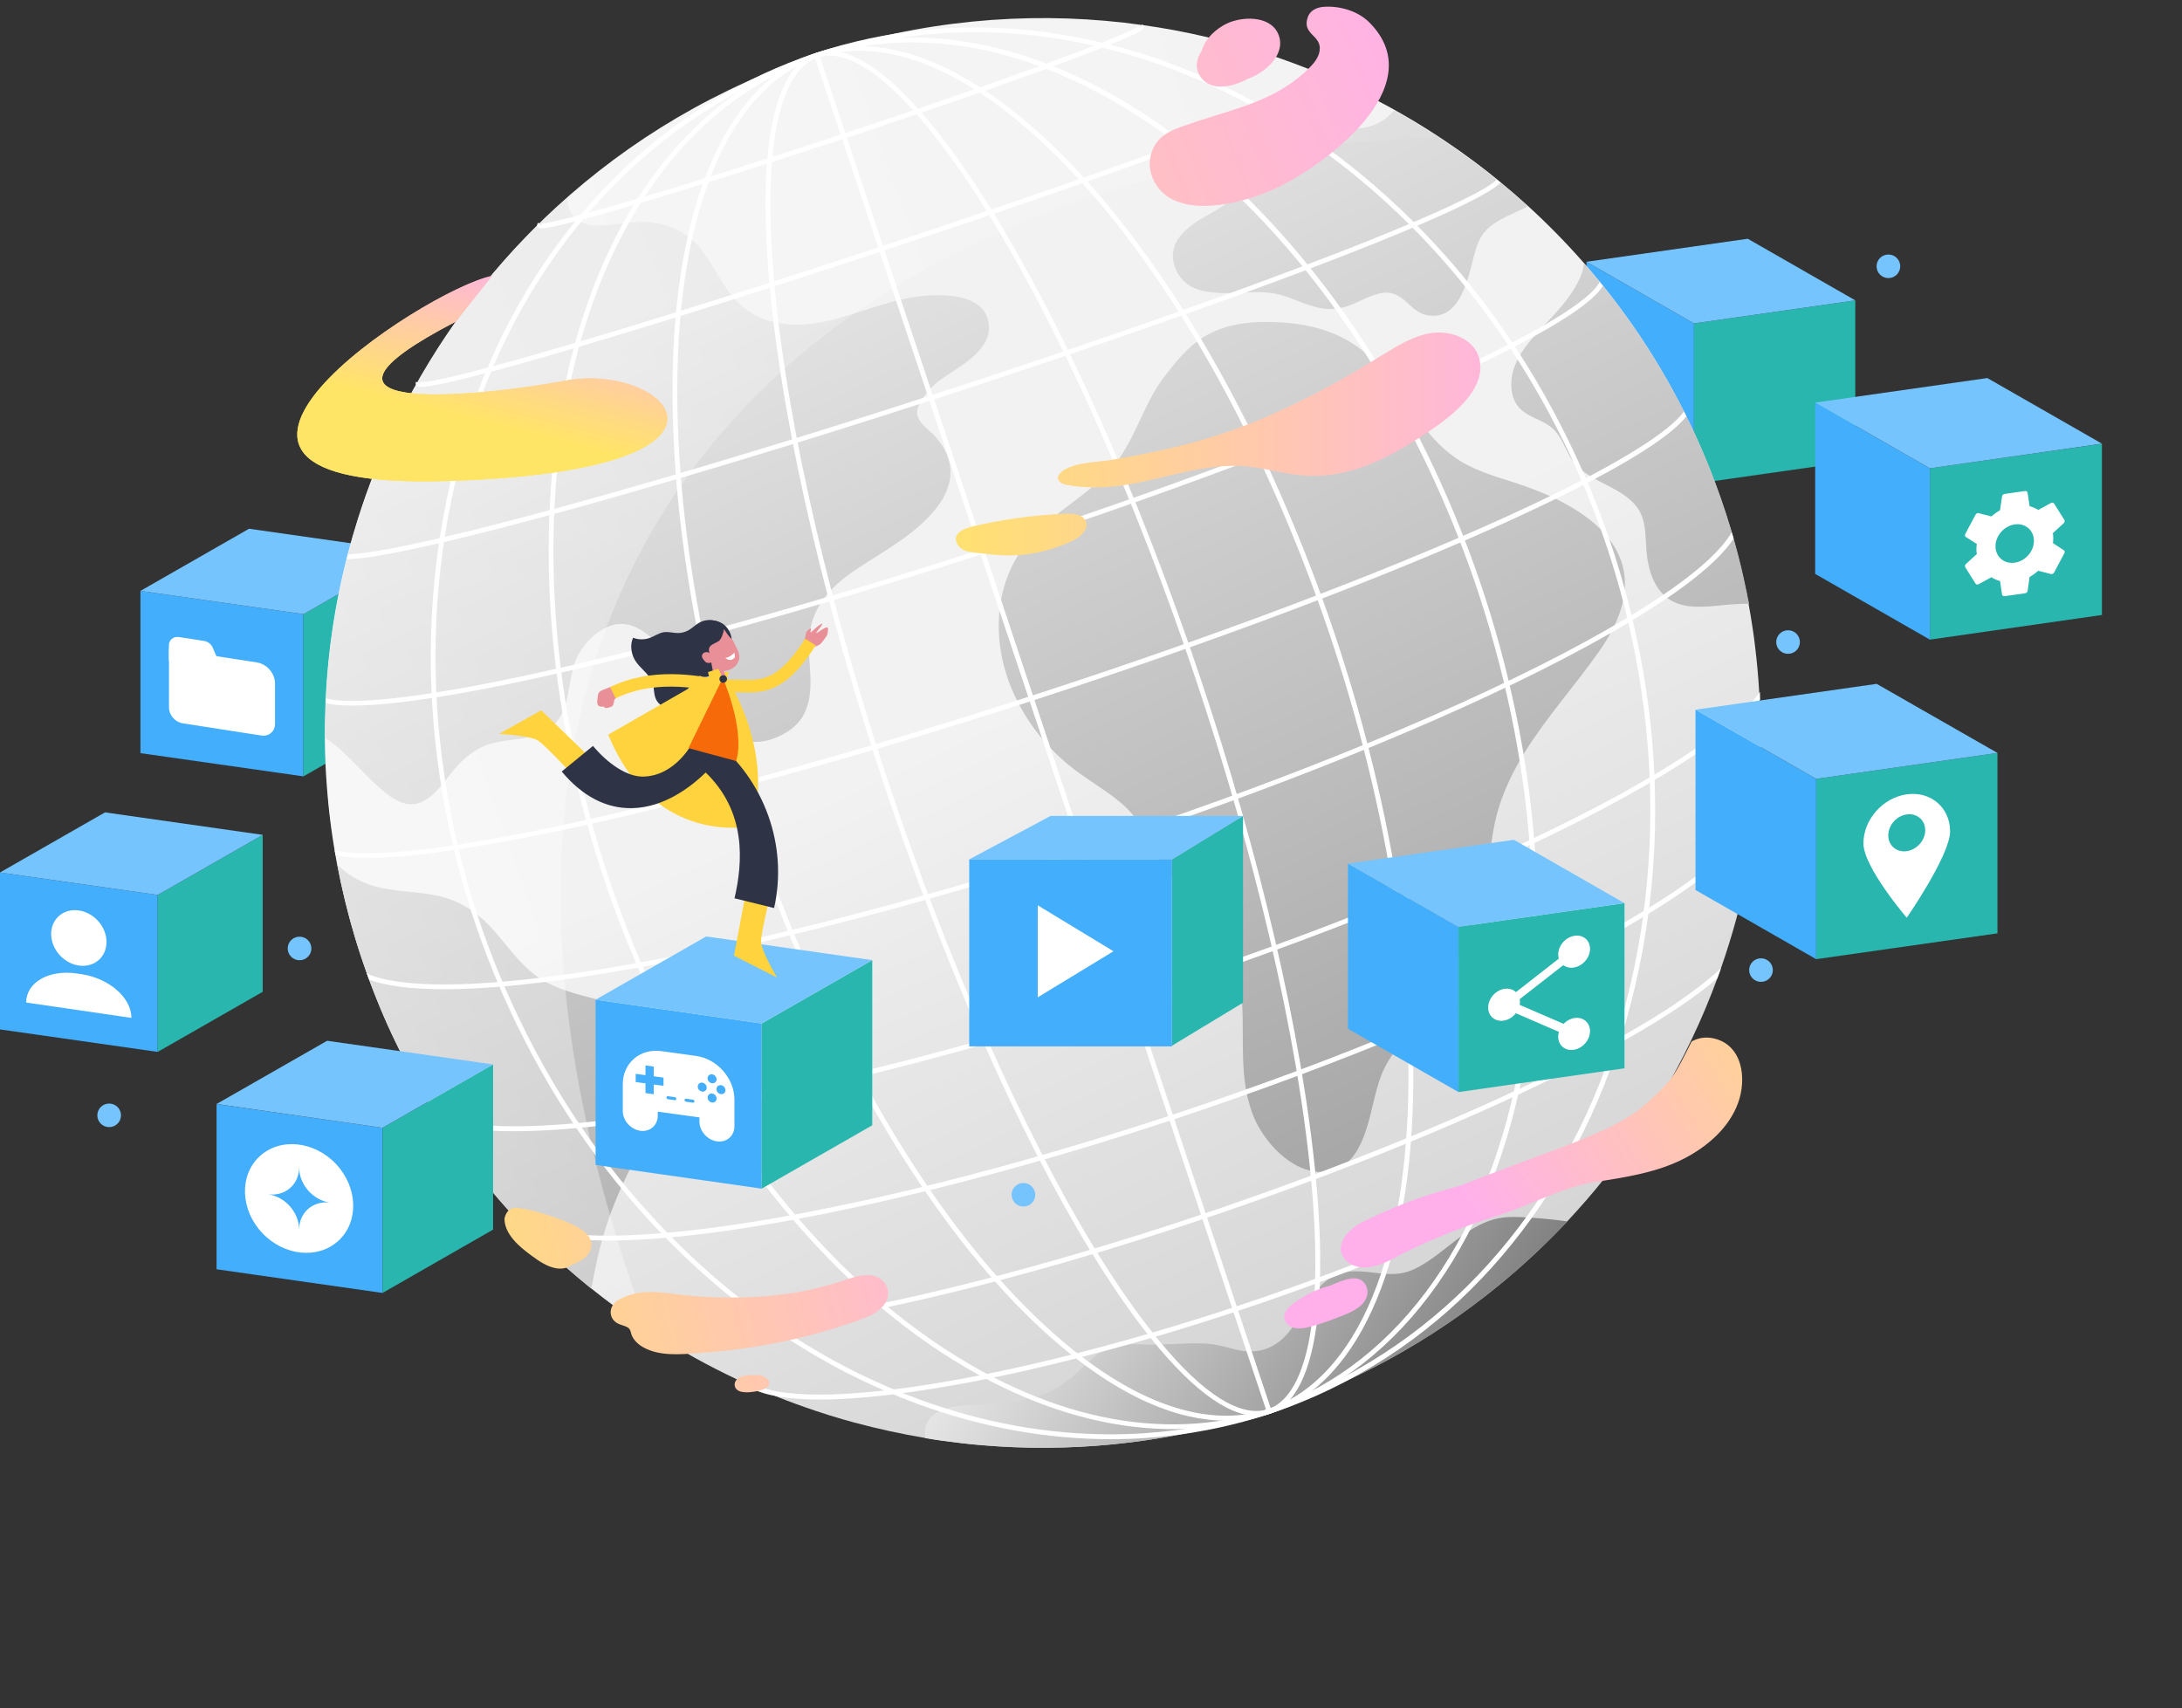 <svg width="327" height="256" viewBox="0 0 327 256" fill="none" xmlns="http://www.w3.org/2000/svg">
<rect x="0" y="0" width="327" height="256" fill="#333333" stroke="none"/>
<path d="M21.046 112.872L45.477 116.354V92.04L21.046 88.557V112.872Z" fill="#43AEFC"/>
<path d="M61.753 107.04L45.477 116.354V92.039L61.753 82.725V107.04Z" fill="#29b6af"/>
<path d="M37.322 79.242L21.046 88.557L45.477 92.04L61.753 82.725L37.322 79.242Z" fill="#75C4FD"/>
<path d="M39.145 110.23L27.377 108.399C26.238 108.221 25.326 107.168 25.326 106.034V97.238L38.494 99.279C39.991 99.506 41.212 100.915 41.212 102.406V108.497C41.212 109.631 40.284 110.408 39.145 110.23Z" fill="white"/>
<path d="M30.6 96.057L26.808 95.474C25.977 95.344 25.31 95.911 25.31 96.721V99.053L33.253 100.285L31.902 97.11C31.691 96.559 31.17 96.154 30.6 96.057Z" fill="white"/>
<path d="M278.036 69.071L253.865 72.522V48.466L278.036 45.016V69.071Z" fill="#29b6af"/>
<path d="M237.751 63.286L253.865 72.52V48.464L237.751 39.23V63.286Z" fill="#43AEFC"/>
<path d="M261.922 35.781L278.036 45.015L253.865 48.465L237.751 39.232L261.922 35.781Z" fill="#75C4FD"/>
<path d="M260.978 134.677C260.734 135.665 260.49 136.654 260.229 137.625C259.546 140.153 258.764 142.647 257.902 145.126C257.723 145.628 257.544 146.13 257.365 146.616C255.102 152.788 252.27 158.733 248.917 164.37C248.575 164.937 248.234 165.52 247.875 166.071C245.662 169.651 243.237 173.086 240.616 176.39C239.705 177.54 238.777 178.674 237.817 179.776C236.856 180.877 235.88 181.963 234.887 183.032C231.794 186.32 228.49 189.43 224.974 192.33C224.226 192.946 223.477 193.545 222.712 194.144C212.36 202.228 200.348 208.546 186.985 212.498C173.622 216.451 160.08 217.714 146.977 216.564C146.017 216.483 145.057 216.386 144.096 216.273C142.273 216.062 140.45 215.819 138.66 215.511C135.079 214.912 131.531 214.134 128.031 213.195C127.51 213.049 126.973 212.903 126.452 212.757C125.036 212.352 123.637 211.915 122.253 211.445C118.249 210.117 114.326 208.546 110.518 206.764C110.078 206.553 109.622 206.342 109.183 206.116C109.02 206.035 108.874 205.97 108.711 205.889C106.676 204.885 104.658 203.815 102.689 202.681C100.361 201.353 98.099 199.944 95.885 198.453C95.397 198.129 94.892 197.789 94.404 197.433C93.671 196.931 92.955 196.412 92.239 195.878C90.986 194.954 89.765 194.015 88.561 193.043C87.193 191.941 85.859 190.807 84.54 189.641C84.54 189.641 84.524 189.641 84.524 189.625C83.759 188.945 83.01 188.264 82.262 187.551C76.158 181.801 70.689 175.305 66.034 168.145C65.806 167.805 65.578 167.448 65.367 167.108C63.332 163.901 61.46 160.58 59.751 157.129C59.377 156.352 59.002 155.59 58.628 154.797C57.847 153.128 57.114 151.427 56.431 149.71C56.138 148.965 55.845 148.22 55.552 147.458C55.47 147.215 55.373 146.989 55.291 146.746C55.177 146.438 55.063 146.13 54.95 145.822C54.315 144.04 53.713 142.226 53.159 140.379C52.085 136.783 51.206 133.154 50.522 129.542C50.425 129.056 50.343 128.586 50.262 128.1C50.213 127.841 50.181 127.598 50.132 127.339C49.741 125.039 49.432 122.722 49.204 120.422C49.139 119.742 49.074 119.061 49.025 118.381C48.813 115.805 48.699 113.229 48.683 110.67V110.54C48.683 109.779 48.683 109.002 48.699 108.24C48.716 107.252 48.748 106.264 48.781 105.276C48.797 105.033 48.797 104.806 48.813 104.563C49.155 97.484 50.213 90.502 51.938 83.731C52.004 83.488 52.069 83.245 52.117 83.002C52.573 81.252 53.078 79.535 53.615 77.818C54.005 76.587 54.412 75.372 54.836 74.157C55.129 73.331 55.438 72.505 55.747 71.679C55.747 71.679 55.747 71.679 55.747 71.662C56.382 70.026 57.033 68.406 57.749 66.819C62.811 55.334 69.875 44.772 78.648 35.652L78.681 35.619C80.715 33.513 82.831 31.472 85.045 29.544C85.159 29.447 85.273 29.35 85.387 29.237C96.683 19.371 110.241 11.725 125.59 7.19C140.89 2.654 156.418 1.666 171.245 3.755C174.371 4.193 177.463 4.76 180.507 5.472C189.508 7.546 198.167 10.77 206.289 15.014C207.168 15.467 208.03 15.937 208.909 16.423C211.025 17.606 213.109 18.853 215.143 20.181C216.055 20.765 216.95 21.38 217.845 21.996C218.399 22.368 218.936 22.757 219.473 23.146C220.189 23.664 220.905 24.183 221.605 24.717C222.5 25.398 223.379 26.078 224.242 26.791C224.372 26.904 224.502 27.001 224.633 27.115C224.681 27.163 224.746 27.212 224.795 27.244C226.179 28.378 227.53 29.544 228.864 30.759C231.811 33.432 234.626 36.3 237.279 39.313C238.093 40.236 238.875 41.175 239.656 42.115C239.819 42.326 239.998 42.52 240.16 42.731C242.016 45.031 243.79 47.428 245.467 49.907C245.922 50.571 246.362 51.251 246.801 51.932C248.185 54.086 249.503 56.306 250.74 58.573C251.066 59.173 251.391 59.772 251.7 60.371C251.896 60.76 252.107 61.149 252.303 61.538C252.433 61.781 252.547 62.024 252.661 62.267C255.33 67.629 257.56 73.299 259.334 79.227C259.367 79.357 259.416 79.487 259.448 79.616L259.725 80.572C260.278 82.532 260.783 84.492 261.222 86.452C261.401 87.23 261.564 88.024 261.727 88.817C261.824 89.336 261.938 89.854 262.02 90.356C262.264 91.652 262.476 92.964 262.671 94.26C262.801 95.119 262.915 95.961 263.013 96.82C263.289 99.071 263.501 101.323 263.631 103.575C263.647 103.947 263.68 104.336 263.696 104.709C264.266 114.995 263.289 125.039 260.978 134.677Z" fill="url(#paint0_linear)"/>
<path d="M141.166 56.759C143.933 54.767 148.914 52.385 148.133 48.238C147.4 44.399 142.469 44.124 139.36 44.27C133.809 44.529 128.78 47.105 123.425 48.238C118.721 49.227 113.61 48.643 110.225 44.95C108.011 42.536 106.839 39.41 104.707 36.931C102.249 34.08 98.603 32.995 94.909 33.287C92.906 33.449 90.904 33.951 88.87 33.773C86.656 33.578 84.784 31.926 85.094 29.609C82.88 31.553 80.764 33.578 78.73 35.684L78.697 35.717C69.924 44.82 62.86 55.398 57.798 66.884C57.098 68.487 56.431 70.107 55.796 71.727C55.796 71.727 55.796 71.727 55.796 71.743C55.487 72.57 55.177 73.396 54.885 74.222C54.461 75.437 54.038 76.652 53.664 77.883C50.587 87.635 48.895 97.873 48.748 108.305C48.732 109.066 48.732 109.828 48.732 110.605C50.376 111.61 51.792 113.035 53.143 114.396C54.836 116.113 56.496 117.911 58.449 119.321C59.8 120.292 61.411 120.924 63.039 120.244C65.204 119.337 66.555 117.134 67.987 115.4C69.517 113.554 71.454 111.998 73.814 111.383C76.076 110.784 78.502 110.865 80.715 110.103C82.717 109.407 84.003 107.803 84.654 105.859C85.37 103.737 85.403 101.437 86.135 99.331C86.917 97.063 88.951 94.811 91.197 93.888C95.267 92.219 98.734 96.399 100.817 99.298C103.356 102.83 105.212 107.301 108.906 109.828C110.925 111.205 113.366 111.561 115.694 110.767C117.712 110.071 119.616 108.84 120.56 106.88C122.465 102.959 120.642 98.44 121.423 94.325C122.188 90.324 124.922 87.603 128.194 85.416C131.661 83.083 135.388 81.107 138.432 78.207C140.304 76.441 142.045 74.238 142.387 71.614C142.696 69.281 141.687 67.111 140.157 65.41C139.262 64.405 137.39 63.288 137.439 61.781C137.488 60.631 138.367 59.513 139.067 58.671C139.653 57.926 140.385 57.326 141.166 56.759Z" fill="url(#paint1_linear)"/>
<path d="M97.252 153.21C92.597 149.435 86.054 149.873 81.09 146.746C78.339 145.013 76.484 142.324 74.416 139.91C72.219 137.334 69.647 135.293 66.311 134.419C62.811 133.511 59.133 133.771 55.666 132.685C53.68 132.054 52.004 130.984 50.555 129.607C51.239 133.22 52.117 136.832 53.192 140.445C53.908 142.842 54.706 145.207 55.584 147.524C55.861 148.285 56.154 149.03 56.463 149.775C57.147 151.493 57.879 153.193 58.661 154.862C59.019 155.64 59.393 156.417 59.784 157.195C65.513 168.81 73.179 179.047 82.278 187.617C83.027 188.313 83.775 189.01 84.54 189.69C84.54 189.69 84.54 189.69 84.557 189.706C85.875 190.873 87.21 192.007 88.577 193.108C88.74 192.493 88.87 191.861 88.984 191.245C89.619 187.876 90.465 184.588 91.686 181.38C93.004 177.897 94.681 174.56 96.439 171.272C98.066 168.21 100.117 165.1 100.638 161.601C101.11 158.329 99.791 155.267 97.252 153.21Z" fill="url(#paint2_linear)"/>
<path d="M229.923 182.529C228.458 182.432 226.928 182.302 225.463 182.448C223.331 182.643 221.377 183.647 219.636 184.83C217.699 186.142 215.957 187.729 214.004 189.025C212.946 189.722 211.807 190.37 210.586 190.694C209.251 191.034 207.868 190.953 206.517 190.807C204.157 190.532 201.748 190.143 199.583 191.39C197.842 192.395 196.686 194.128 195.66 195.796C194.57 197.578 193.545 199.538 191.901 200.899C189.882 202.568 187.522 202.859 185.064 202.227C183.958 201.936 182.867 201.628 181.728 201.466C180.328 201.272 178.896 201.304 177.496 201.353C175.982 201.401 174.468 201.499 172.955 201.515C171.555 201.547 170.139 201.385 168.739 201.466C166.9 201.563 165.337 202.195 163.938 203.394C162.196 204.884 160.682 206.585 158.713 207.816C154.871 210.197 150.07 210.262 145.675 210.521C142.941 210.683 138.774 211.121 138.611 214.62C138.595 214.928 138.611 215.235 138.66 215.527C140.467 215.835 142.273 216.078 144.096 216.288C145.057 216.402 146.017 216.499 146.977 216.58C160.08 217.714 173.606 216.467 186.985 212.514C200.348 208.561 212.377 202.244 222.712 194.16C223.477 193.561 224.226 192.962 224.975 192.346C228.49 189.446 231.794 186.336 234.887 183.048C233.227 182.821 231.583 182.643 229.923 182.529Z" fill="url(#paint3_linear)"/>
<path d="M242.928 84.005C241.512 79.988 237.817 77.186 234.073 75.226C231.86 74.075 229.532 73.168 227.156 72.391C224.437 71.5 221.703 70.755 219.213 69.313C208.633 63.125 209.772 48.254 189.752 48.254C181.126 48.254 178.082 51.785 174.501 56.434C171.05 60.922 170.009 66.689 165.988 70.852C162.668 74.302 158.338 76.651 155.018 80.085C151.242 83.973 149.549 89.043 149.679 94.357C149.809 99.994 152.056 105.518 155.62 110.021C157.394 112.257 159.494 114.282 161.854 115.95C164.003 117.489 166.314 118.85 168.3 120.599C170.188 122.268 171.474 124.358 172.515 126.593C173.85 129.477 175.705 131.858 177.919 134.191C180.263 136.653 182.721 139.099 184.202 142.161C185.471 144.769 186.008 147.587 186.155 150.438C186.464 155.93 185.715 161.502 187.669 166.832C189.15 170.882 193.496 175.887 198.395 175.628C204.141 175.337 205.052 168.031 206.143 163.916C206.501 162.555 206.908 161.178 207.559 159.915C208.324 158.425 209.382 157.048 210.342 155.671C212.132 153.095 213.972 150.568 215.713 147.96C219.148 142.792 221.801 137.301 222.826 131.178C223.396 127.792 223.558 124.422 224.584 121.118C225.495 118.186 226.846 115.416 228.474 112.791C231.778 107.446 236.059 102.732 239.672 97.58C242.423 93.66 244.62 88.8 242.928 84.005Z" fill="url(#paint4_linear)"/>
<path d="M224.681 27.242C223.688 26.432 222.679 25.622 221.654 24.845C220.954 24.31 220.238 23.792 219.522 23.273C218.985 22.885 218.431 22.496 217.894 22.123C216.999 21.508 216.104 20.892 215.192 20.309C213.158 18.981 211.074 17.733 208.958 16.551C208.454 17.069 207.933 17.555 207.331 17.976C204.645 19.855 201.324 19.24 198.265 18.981C195.465 18.738 192.6 18.851 190.419 20.827C188.645 22.431 187.701 24.715 186.562 26.756C185.959 27.874 185.292 28.959 184.413 29.883C183.567 30.774 182.541 31.357 181.483 31.956C179.628 32.993 177.561 34.159 176.421 36.022C175.233 37.95 175.77 40.364 177.268 41.983C178.798 43.636 181.321 43.879 183.437 43.927C185.862 43.976 188.352 43.555 190.761 43.944C193.382 44.365 195.693 45.888 198.313 46.244C199.681 46.422 201.048 46.228 202.334 45.742C203.912 45.142 205.394 44.187 207.086 43.911C208.763 43.652 209.837 44.381 210.993 45.466C211.823 46.244 212.702 47.022 213.857 47.232C218.122 48.042 219.57 43.36 220.433 40.153C220.889 38.484 221.198 36.524 222.224 35.099C223.395 33.479 225.381 32.62 227.139 31.794C227.709 31.535 228.344 31.26 228.946 30.919C227.546 29.64 226.13 28.425 224.681 27.242Z" fill="url(#paint5_linear)"/>
<path d="M261.808 88.948C261.646 88.154 261.483 87.377 261.304 86.583C260.767 84.169 260.132 81.756 259.416 79.358C257.43 72.733 254.858 66.431 251.782 60.502C251.473 59.903 251.147 59.287 250.822 58.704C249.585 56.436 248.266 54.217 246.883 52.062C246.443 51.382 246.004 50.702 245.548 50.038C243.025 46.312 240.291 42.78 237.361 39.443C237.296 40.48 236.905 41.484 236.368 42.489C234.903 45.243 232.722 47.316 230.639 49.584C228.767 51.593 226.879 53.925 226.537 56.728C226.391 57.975 226.521 59.385 227.204 60.486C227.823 61.507 228.848 62.106 229.89 62.608C230.997 63.127 232.136 63.596 232.983 64.52C233.992 65.621 234.496 67.014 235.212 68.31C236.759 71.097 239.835 72.069 242.439 73.591C243.904 74.45 245.288 75.535 245.971 77.139C246.704 78.888 246.59 80.832 246.752 82.679C246.98 85.19 247.762 88.041 249.878 89.628C251.798 91.07 254.337 91.022 256.616 90.843C258.439 90.698 260.295 90.422 262.134 90.503C262.004 89.985 261.906 89.466 261.808 88.948Z" fill="url(#paint6_linear)"/>
<path opacity="0.4" d="M97.106 199.296C47.495 166.752 33.79 100.351 66.473 50.976C95.25 7.53 150.395 -8.248 197.011 10.786C199.827 11.936 202.61 13.216 205.361 14.609C208.812 16.375 212.197 18.335 215.501 20.506C127.169 23.94 53.045 80.507 97.106 199.296Z" fill="url(#paint7_linear)"/>
<path d="M166.46 215.689C156.987 215.689 147.335 213.972 137.797 210.505C125.671 206.099 114.392 199.166 104.284 189.9C94.518 180.958 86.249 170.218 79.706 157.988C73.163 145.757 68.655 132.652 66.327 119.045C63.918 104.951 63.967 90.907 66.457 77.332C69.061 63.109 74.189 50.295 81.676 39.264C88.919 28.605 97.985 20.1 108.662 14.025C128.503 2.702 152.007 1.017 174.81 9.295C185.976 13.345 196.458 19.582 205.964 27.795C216.722 37.093 225.756 48.497 232.836 61.7C239.412 73.946 243.92 87.067 246.264 100.707C248.689 114.833 248.641 128.878 246.15 142.485L245.792 142.42L246.15 142.485C243.546 156.708 238.419 169.521 230.932 180.553C223.689 191.212 214.623 199.717 203.945 205.791C192.405 212.368 179.612 215.689 166.46 215.689ZM146.147 4.824C133.11 4.824 120.447 8.129 109.004 14.657C98.441 20.683 89.44 29.107 82.262 39.669C74.84 50.619 69.745 63.336 67.157 77.461C64.683 90.955 64.634 104.903 67.027 118.915C69.338 132.458 73.814 145.482 80.325 157.647C86.835 169.813 95.055 180.472 104.756 189.365C114.799 198.567 125.997 205.451 138.025 209.825C147.482 213.259 157.052 214.96 166.444 214.96C179.482 214.96 192.145 211.672 203.587 205.143C214.151 199.117 223.152 190.694 230.329 180.132C237.752 169.181 242.846 156.465 245.434 142.339C247.908 128.829 247.957 114.849 245.548 100.804C243.221 87.246 238.728 74.189 232.201 62.024C225.154 48.902 216.169 37.579 205.491 28.329C196.051 20.165 185.65 13.993 174.566 9.959C165.109 6.541 155.522 4.824 146.147 4.824Z" fill="white"/>
<path d="M175.819 214.183C175.445 214.183 175.087 214.183 174.713 214.167C166.135 213.972 157.297 211.559 148.41 206.974C138.481 201.839 129.041 194.307 120.381 184.555C112.015 175.143 104.723 164.095 98.685 151.703C92.646 139.31 88.17 126.205 85.403 112.76C82.522 98.829 81.594 85.124 82.636 72.019C84.915 43.395 96.585 21.251 114.668 11.272C121.781 7.352 129.594 5.44 137.879 5.635C146.457 5.829 155.295 8.243 164.182 12.827C173.329 17.557 182.086 24.345 190.192 33.027C199.355 42.844 207.331 54.605 213.858 67.969C219.913 80.378 224.405 93.499 227.188 106.977C230.085 120.94 231.013 134.661 229.971 147.782C227.693 176.406 216.022 198.551 197.939 208.529C191.136 212.288 183.714 214.183 175.819 214.183ZM136.772 6.347C129.008 6.347 121.7 8.21 115.01 11.904C97.155 21.769 85.615 43.703 83.352 72.084C82.311 85.108 83.238 98.748 86.103 112.614C88.87 126.011 93.314 139.051 99.336 151.395C105.342 163.722 112.618 174.722 120.935 184.085C129.545 193.756 138.904 201.256 148.752 206.343C157.525 210.878 166.265 213.276 174.729 213.454C182.883 213.632 190.582 211.769 197.581 207.914C215.437 198.049 226.977 176.131 229.239 147.75C230.281 134.71 229.353 121.038 226.472 107.155C223.689 93.742 219.229 80.669 213.19 68.325C206.696 55.026 198.769 43.33 189.654 33.562C181.598 24.944 172.922 18.205 163.84 13.507C155.067 8.939 146.326 6.558 137.863 6.364C137.504 6.347 137.13 6.347 136.772 6.347Z" fill="white"/>
<path d="M183.746 212.917C181.923 212.917 180.035 212.691 178.114 212.253C172.515 210.973 166.558 207.831 160.438 202.939C145.708 191.178 131.417 170.443 120.186 144.589C108.955 118.735 102.135 90.84 100.964 66.023C100.264 51.185 101.615 38.598 104.951 28.619C108.158 19.045 113.203 12.307 119.535 9.099C123.995 6.831 129.024 6.329 134.477 7.576C140.076 8.856 146.033 11.999 152.153 16.891C159.022 22.366 165.809 29.818 172.336 39.003C179.726 49.403 186.464 61.552 192.356 75.111C203.62 100.997 210.456 128.957 211.628 153.806C212.328 168.645 210.977 181.232 207.64 191.21C204.433 200.784 199.388 207.539 193.056 210.73C190.175 212.172 187.066 212.917 183.746 212.917ZM128.845 7.609C125.639 7.609 122.644 8.322 119.861 9.715C113.708 12.841 108.776 19.45 105.635 28.83C102.314 38.727 100.98 51.217 101.68 65.958C102.852 90.694 109.655 118.508 120.837 144.281C132.019 170.038 146.245 190.66 160.877 202.355C166.916 207.183 172.759 210.261 178.261 211.524C183.534 212.739 188.401 212.237 192.714 210.066C198.867 206.94 203.799 200.347 206.94 190.951C210.26 181.054 211.595 168.564 210.895 153.823C209.723 129.054 202.903 101.192 191.673 75.37C185.797 61.844 179.075 49.743 171.718 39.392C165.223 30.255 158.485 22.868 151.681 17.425C145.643 12.598 139.799 9.52 134.298 8.257C132.442 7.836 130.619 7.609 128.845 7.609Z" fill="white"/>
<path d="M188.304 212.192C183.795 212.192 178.033 207.785 171.425 199.232C150.33 171.921 126.241 109.699 117.729 60.519C115.189 45.81 114.229 33.255 114.962 24.2C115.678 15.323 118.038 9.767 121.765 8.147C126.55 6.057 133.24 10.366 141.15 20.604C145.92 26.776 150.9 34.794 155.995 44.449C161.74 55.367 167.356 67.889 172.678 81.626C182.835 107.853 190.713 135.44 194.847 159.318C197.386 174.026 198.346 186.581 197.614 195.636C196.898 204.513 194.538 210.07 190.81 211.689C190.029 212.013 189.199 212.192 188.304 212.192ZM124.304 8.341C123.442 8.341 122.709 8.519 122.074 8.795C118.607 10.317 116.394 15.647 115.694 24.249C114.962 33.239 115.922 45.745 118.445 60.389C126.941 109.473 150.965 171.548 171.995 198.779C179.71 208.774 184.918 211.463 188.271 211.463C189.134 211.463 189.866 211.285 190.501 211.009C193.968 209.486 196.181 204.157 196.881 195.555C197.614 186.565 196.653 174.059 194.131 159.415C190.013 135.602 182.151 108.063 172.011 81.869C166.688 68.148 161.089 55.675 155.36 44.773C150.298 35.151 145.317 27.165 140.581 21.025C132.866 11.03 127.674 8.341 124.304 8.341Z" fill="white"/>
<path d="M122.751 8.171L122.055 8.4L189.857 211.653L190.553 211.424L122.751 8.171Z" fill="white"/>
<path d="M252.726 62.396C250.805 64.825 246.118 68.033 238.679 71.953C209.333 87.472 145.968 109.649 97.431 121.409C87.014 123.936 66.278 128.585 55.031 128.585C53.159 128.585 51.548 128.456 50.278 128.164C50.229 127.905 50.197 127.662 50.148 127.403C55.08 128.715 69.24 127.484 97.252 120.696C145.74 108.952 209.023 86.791 238.321 71.305C247.566 66.413 251.114 63.416 252.368 61.65C252.482 61.926 252.612 62.169 252.726 62.396Z" fill="white"/>
<path d="M240.209 42.859C238.858 45.095 234.203 48.254 226.325 52.303C198.59 66.51 138.953 87.277 93.395 98.584C74.465 103.282 60.386 105.744 52.85 105.744C51.173 105.744 49.822 105.631 48.797 105.372C48.813 105.129 48.813 104.902 48.83 104.659C53.908 106.068 70.103 103.622 93.216 97.888C138.725 86.597 198.297 65.862 225.983 51.672C236.319 46.374 239.086 43.572 239.721 42.26C239.884 42.454 240.046 42.648 240.209 42.859Z" fill="white"/>
<path d="M224.861 27.372C224.096 28.198 221.443 30.012 211.514 34.208C185.797 45.077 131.742 63.285 91.019 74.803C78.974 78.205 68.882 80.796 61.851 82.287C56.382 83.453 53.501 83.793 51.955 83.809C52.02 83.567 52.085 83.323 52.134 83.081C53.566 83.032 56.284 82.724 61.428 81.639C68.459 80.165 78.616 77.557 90.791 74.122C131.482 62.621 185.504 44.429 211.205 33.56C221.15 29.364 223.672 27.598 224.291 26.918C224.421 27.031 224.551 27.129 224.682 27.242C224.747 27.291 224.795 27.339 224.861 27.372Z" fill="white"/>
<path d="M63.153 57.972C62.599 57.972 62.502 57.842 62.404 57.745C62.274 57.599 62.258 57.389 62.355 57.211L63.006 57.535C63.023 57.502 63.039 57.437 63.006 57.356C62.974 57.275 62.925 57.243 62.909 57.227C63.755 57.567 72.431 55.607 94.111 49.014C125.932 39.343 168.43 24.942 188.857 16.923C198.265 13.23 199.404 12.29 199.518 12.096C199.502 12.112 199.485 12.177 199.518 12.274C199.534 12.339 199.583 12.371 199.599 12.404L199.762 11.707C200.153 11.788 200.218 12.063 200.218 12.161C200.25 12.582 200.299 13.214 189.117 17.604C168.674 25.622 126.143 40.023 94.306 49.71C84.719 52.626 76.76 54.91 71.291 56.32C66.148 57.632 64.048 57.972 63.153 57.972Z" fill="white"/>
<path d="M81.139 34.21C80.699 34.21 80.634 34.096 80.553 33.967C80.504 33.902 80.39 33.643 80.683 33.367L81.188 33.886C81.204 33.853 81.236 33.756 81.204 33.659C81.171 33.546 81.074 33.497 81.041 33.481C81.676 33.643 87.405 32.298 101.452 28.006C122.351 21.607 150.281 12.163 163.71 6.947C169.764 4.598 170.578 3.998 170.692 3.869C170.676 3.885 170.643 3.95 170.66 4.047C170.676 4.128 170.725 4.209 170.79 4.258L171.197 3.658C171.327 3.755 171.392 3.901 171.376 4.063C171.343 4.387 171.294 4.792 163.986 7.627C150.526 12.843 122.579 22.303 101.663 28.702C95.316 30.646 90.075 32.169 86.477 33.108C83.173 33.967 81.773 34.21 81.139 34.21Z" fill="white"/>
<path d="M259.806 80.718C257.821 83.763 253.458 87.424 246.769 91.636C217.862 109.925 153.813 133.154 104.007 143.392C88.968 146.486 76.239 148.171 67.239 148.252C66.994 148.252 66.75 148.252 66.506 148.252C61.558 148.252 57.814 147.766 55.308 146.81C55.194 146.502 55.08 146.195 54.966 145.887C57.082 146.859 60.809 147.588 67.222 147.539C76.174 147.458 88.854 145.79 103.844 142.696C153.586 132.474 217.52 109.293 246.362 91.036C254.516 85.885 258.114 82.24 259.513 79.762L259.806 80.718Z" fill="white"/>
<path d="M263.778 104.837C261.58 107.591 257.658 110.798 252.01 114.411C223.917 132.44 161.561 155.103 113.008 164.952C97.952 167.998 85.745 169.537 77.021 169.537C72.3 169.537 68.622 169.083 66.05 168.192C65.822 167.852 65.594 167.496 65.383 167.155C67.548 168.127 71.308 168.856 77.753 168.791C86.445 168.71 98.587 167.139 112.878 164.239C161.366 154.423 223.607 131.793 251.635 113.811C258.488 109.405 262.036 106.117 263.745 103.703C263.745 104.092 263.761 104.464 263.778 104.837Z" fill="white"/>
<path d="M91.149 185.915C83.32 185.915 78.225 184.668 76.386 182.141L76.972 181.72C78.665 184.036 83.564 185.186 91.051 185.186C99.059 185.186 109.997 183.874 123.116 181.25C168.006 172.292 225.446 150.844 251.18 133.43C262.166 125.994 263.892 121.734 263.403 119.466L264.119 119.32C264.901 122.933 260.685 127.873 251.586 134.029C225.788 151.492 168.218 172.988 123.262 181.963C110.078 184.603 99.173 185.915 91.149 185.915Z" fill="white"/>
<path d="M257.902 145.125C257.723 145.627 257.544 146.129 257.365 146.615C255.591 148.154 253.345 149.807 250.626 151.588C227.221 166.897 175.51 186.546 135.34 195.391C122.4 198.242 111.901 199.684 104.593 199.684C100.768 199.684 97.822 199.279 95.869 198.485C95.234 198.226 94.713 197.934 94.306 197.594L94.404 197.481L94.778 197.011C96.666 198.566 101.208 199.214 107.881 198.874C114.961 198.517 124.158 197.108 135.193 194.678C175.282 185.85 226.895 166.249 250.236 150.989C253.751 148.64 256.193 146.713 257.902 145.125Z" fill="white"/>
<path d="M122.839 209.744C118.119 209.744 114.619 209.16 112.52 208.01L112.878 207.379C117.403 209.873 129.431 209.484 145.887 206.309C179.351 199.846 222.045 183.809 241.088 170.558C245.222 167.691 247.973 165.131 249.275 162.977L249.894 163.349C248.543 165.601 245.711 168.225 241.511 171.141C222.403 184.44 179.579 200.526 146.033 207.022C136.625 208.82 128.764 209.744 122.839 209.744Z" fill="white"/>
<path d="M158.859 70.932C158.68 71.126 158.534 71.37 158.534 71.629C158.534 72.26 159.315 72.568 159.933 72.682C163.53 73.33 167.062 73.054 170.611 72.325C175.429 71.337 180.214 69.782 185.178 69.814C187.831 69.831 190.354 70.478 192.942 70.948C195.286 71.37 197.63 71.451 199.99 71.078C204.564 70.333 208.779 68.162 212.637 65.651C214.46 64.469 216.299 63.237 217.927 61.78C219.278 60.565 220.563 59.172 221.312 57.487C221.996 55.964 222.093 54.247 221.296 52.74C220.287 50.877 218.106 49.954 216.055 49.841C213.613 49.711 211.302 50.78 209.235 51.963C207.021 53.243 204.873 54.652 202.659 55.932C198.248 58.475 193.691 60.808 189.003 62.8C181.662 65.91 174.322 67.611 166.493 68.94C165.679 69.085 164.588 69.15 163.482 69.28C161.691 69.539 159.836 69.895 158.859 70.932Z" fill="url(#paint8_linear)"/>
<path d="M143.494 81.606C143.917 82.352 144.845 82.676 145.708 82.773C148.1 83.064 150.444 83.388 152.886 83.178C154.432 83.048 155.962 82.757 157.459 82.303C158.192 82.076 158.924 81.817 159.64 81.525C160.308 81.25 160.975 80.975 161.561 80.554C162.424 79.954 163.319 78.82 162.538 77.8C162.098 77.216 161.301 77.055 160.617 77.006C159.738 76.941 158.827 77.038 157.948 77.087C154.253 77.314 150.591 77.832 146.977 78.626C145.854 78.869 143.25 79.306 143.25 80.748C143.234 81.007 143.315 81.282 143.494 81.606Z" fill="url(#paint9_linear)"/>
<path d="M73.733 41.35C63.397 43.504 17.823 73.554 66.864 72.096C115.905 70.638 100.247 54.196 84.752 57.047C69.257 59.898 41.896 61.89 68.296 48.202L73.733 41.35Z" fill="url(#paint10_linear)"/>
<path d="M73.733 41.35C63.397 43.504 17.823 73.554 66.864 72.096C115.905 70.638 100.247 54.196 84.752 57.047C69.257 59.898 41.896 61.89 68.296 48.202L73.733 41.35Z" fill="url(#paint11_linear)"/>
<path d="M32.455 190.223L57.326 193.771V169.018L32.455 165.471V190.223Z" fill="#43AEFC"/>
<path d="M73.896 184.28L57.326 193.772V169.02L73.896 159.527V184.28Z" fill="#29b6af"/>
<path d="M49.025 155.979L32.455 165.455L57.326 169.019L73.895 159.526L49.025 155.979Z" fill="#75C4FD"/>
<path d="M50.747 185.922C53.807 183.075 53.635 177.943 50.363 174.46C47.091 170.977 41.958 170.461 38.898 173.308C35.838 176.155 36.01 181.287 39.282 184.77C42.554 188.254 47.687 188.769 50.747 185.922Z" fill="white"/>
<path d="M44.826 174.949C44.826 177.525 42.726 179.339 40.138 178.983C42.726 179.323 44.826 181.704 44.826 184.28C44.826 181.704 46.925 179.89 49.513 180.246C46.925 179.906 44.826 177.525 44.826 174.949Z" fill="#43AEFC"/>
<path d="M0 154.277L23.634 157.646V134.125L0 130.756V154.277Z" fill="#43AEFC"/>
<path d="M39.373 148.64L23.634 157.647V134.126L39.373 125.119V148.64Z" fill="#29b6af"/>
<path d="M15.739 121.75L0 130.757L23.634 134.126L39.373 125.119L15.739 121.75Z" fill="#75C4FD"/>
<path d="M12.142 145.987L11.475 145.89C7.308 145.29 3.923 147.234 3.923 150.247L19.695 152.548C19.695 149.518 16.325 146.586 12.142 145.987Z" fill="white"/>
<path d="M14.852 143.827C16.412 142.383 16.318 139.757 14.641 137.962C12.963 136.167 10.339 135.882 8.779 137.325C7.218 138.769 7.313 141.395 8.99 143.19C10.667 144.986 13.292 145.271 14.852 143.827Z" fill="white"/>
<path d="M89.261 174.591L114.147 178.139V153.386L89.261 149.822V174.591Z" fill="#43AEFC"/>
<path d="M130.717 168.647L114.148 178.14V153.387L130.717 143.895V168.647Z" fill="#29b6af"/>
<path d="M105.83 140.346L89.261 149.822L114.147 153.386L130.717 143.893L105.83 140.346Z" fill="#75C4FD"/>
<path d="M104.284 158.244L99.124 157.532C95.918 157.094 93.33 159.313 93.33 162.505V165.874V166.49C93.33 167.931 94.502 169.26 95.95 169.47C97.399 169.665 98.571 168.66 98.571 167.219V166.603L104.821 167.462V168.077C104.821 169.519 105.993 170.847 107.442 171.058C108.89 171.252 110.062 170.248 110.062 168.806V168.191V164.821C110.078 161.63 107.49 158.682 104.284 158.244Z" fill="white"/>
<path d="M97.969 163.995L96.732 163.817V159.67L97.969 159.848V163.995Z" fill="#43AEFC"/>
<path d="M99.434 162.732L95.267 162.165V160.934L99.434 161.501V162.732Z" fill="#43AEFC"/>
<path d="M108.535 163.826C108.791 163.588 108.78 163.162 108.511 162.874C108.241 162.586 107.814 162.546 107.558 162.784C107.302 163.022 107.313 163.448 107.583 163.736C107.852 164.024 108.279 164.064 108.535 163.826Z" fill="#43AEFC"/>
<path d="M105.729 163.447C105.985 163.209 105.974 162.783 105.704 162.495C105.434 162.207 105.008 162.167 104.751 162.405C104.495 162.643 104.506 163.069 104.776 163.357C105.046 163.645 105.472 163.685 105.729 163.447Z" fill="#43AEFC"/>
<path d="M107.201 162.199C107.458 161.961 107.447 161.535 107.177 161.247C106.907 160.959 106.48 160.919 106.224 161.157C105.968 161.395 105.979 161.821 106.249 162.109C106.518 162.397 106.945 162.437 107.201 162.199Z" fill="#43AEFC"/>
<path d="M107.204 165.082C107.46 164.844 107.449 164.417 107.179 164.13C106.909 163.842 106.483 163.802 106.226 164.04C105.97 164.278 105.981 164.704 106.251 164.992C106.521 165.28 106.947 165.32 107.204 165.082Z" fill="#43AEFC"/>
<path d="M101.126 164.885L100.101 164.739C99.971 164.723 99.873 164.609 99.873 164.48C99.873 164.35 99.971 164.269 100.101 164.285L101.126 164.431C101.257 164.447 101.354 164.561 101.354 164.69C101.354 164.804 101.257 164.901 101.126 164.885Z" fill="#43AEFC"/>
<path d="M103.844 165.258L102.819 165.112C102.689 165.096 102.591 164.982 102.591 164.853C102.591 164.723 102.689 164.642 102.819 164.658L103.844 164.804C103.975 164.82 104.072 164.934 104.072 165.063C104.072 165.177 103.975 165.274 103.844 165.258Z" fill="#43AEFC"/>
<path d="M186.285 150.275L175.657 156.706V128.795L186.285 122.283V150.275Z" fill="#29b6af"/>
<path d="M157.443 122.283L145.252 128.795H175.657L186.285 122.283H157.443Z" fill="#75C4FD"/>
<path d="M175.64 128.797H145.252V156.821H175.64V128.797Z" fill="#43AEFC"/>
<path d="M155.522 135.68V149.465L166.867 142.564L155.522 135.68Z" fill="white"/>
<path d="M243.448 160.104L218.578 163.668V138.899L243.448 135.352V160.104Z" fill="#29b6af"/>
<path d="M202.008 154.178L218.578 163.671V138.902L202.008 129.426V154.178Z" fill="#43AEFC"/>
<path d="M226.879 125.861L243.448 135.354L218.578 138.902L202.008 129.425L226.879 125.861Z" fill="#75C4FD"/>
<path d="M235.57 155.491L224.567 150.728L235.57 142.143L236.237 143.115L227.041 150.291L236.237 154.276L235.57 155.491Z" fill="white"/>
<path d="M237.51 144.091C238.482 143.036 238.55 141.524 237.662 140.714C236.774 139.904 235.266 140.102 234.294 141.158C233.322 142.213 233.254 143.725 234.142 144.535C235.03 145.345 236.538 145.146 237.51 144.091Z" fill="white"/>
<path d="M237.509 156.419C238.481 155.364 238.549 153.852 237.661 153.042C236.773 152.232 235.265 152.43 234.293 153.486C233.321 154.541 233.253 156.053 234.141 156.863C235.029 157.673 236.537 157.474 237.509 156.419Z" fill="white"/>
<path d="M227.011 152.044C227.983 150.989 228.051 149.477 227.163 148.667C226.275 147.857 224.767 148.055 223.795 149.111C222.823 150.166 222.755 151.678 223.643 152.488C224.531 153.298 226.039 153.1 227.011 152.044Z" fill="white"/>
<path d="M260.457 165.343C259.106 169.004 255.965 171.741 252.563 173.539C248.38 175.743 243.546 176.439 238.923 177.168C234.138 177.929 228.653 180.894 224.03 182.336C219.392 183.777 214.867 185.592 210.521 187.73C208.812 188.572 207.168 189.641 205.231 189.901C203.489 190.144 201.634 189.544 201.015 187.762C200.706 186.92 201.015 184.62 204.645 182.903C209.788 180.473 213.158 179.209 218.675 177.735C218.724 177.719 218.773 177.703 218.822 177.686C221.524 176.65 224.226 175.613 226.928 174.592C231.566 172.827 236.319 171.255 240.812 169.133C242.244 168.453 243.611 167.692 244.897 166.817C244.929 166.801 244.946 166.784 244.978 166.768C246.004 166.12 247.664 164.549 248.934 163.302C250.057 162.2 251.001 160.937 251.733 159.543C252.335 158.409 253.052 157.033 253.507 156.109C253.556 156.077 253.605 156.044 253.654 156.012C254.549 155.542 255.591 155.38 256.665 155.591C261.19 156.498 261.808 161.698 260.457 165.343Z" fill="url(#paint12_linear)"/>
<path d="M204.645 192.542C203.831 191.133 202.187 191.57 200.934 192.024C200.397 192.218 199.876 192.429 199.355 192.672C197.516 193.141 195.791 193.968 194.212 195.069C193.203 195.766 191.852 196.9 192.747 198.228C193.382 199.168 194.716 199.2 195.725 198.973C197.158 198.665 198.59 198.179 199.957 197.645C201.243 197.143 202.708 196.657 203.799 195.782C204.759 195.037 205.312 193.692 204.645 192.542Z" fill="url(#paint13_linear)"/>
<path d="M205.198 3.348C203.473 1.631 200.771 0.87 198.46 1.016C197.565 1.08 196.474 1.388 196.035 2.457C194.944 5.211 198.151 5.211 197.76 7.625C197.614 8.548 197.028 9.326 196.425 9.958C191.77 14.769 185.927 16.065 180.214 17.927C179.937 18.009 179.66 18.106 179.384 18.187C179.351 18.203 179.319 18.203 179.302 18.219C177.089 19.061 173.996 19.58 172.792 22.285C171.425 25.363 173.134 28.489 175.429 29.737C177.984 31.13 181.093 31.017 183.925 30.514C186.383 30.093 188.84 29.332 191.184 28.23C198.069 25.055 214.883 13.019 205.198 3.348Z" fill="url(#paint14_linear)"/>
<path d="M191.51 4.984C190.24 2.279 186.041 2.441 183.762 3.575C182.232 4.336 180.588 5.794 180.133 7.527C179.319 8.742 179.01 10.087 179.84 11.399C181.402 13.861 184.788 13.019 187.099 11.772C189.882 10.784 192.877 7.9 191.51 4.984Z" fill="url(#paint15_linear)"/>
<path d="M106.367 102.084L108.727 101.857L107.8 99.394L106.107 99.556L106.367 102.084Z" fill="#B77B6A"/>
<path d="M107.556 93.707C108.174 93.966 108.711 94.727 109.102 95.278C109.492 95.829 109.785 96.428 110.078 97.027C110.29 97.481 110.485 97.967 110.436 98.469C110.388 99.085 109.964 99.619 109.444 99.943C108.19 100.721 106.416 100.283 105.488 99.149C104.593 98.048 104.561 96.606 104.805 95.278C105.033 94.079 106.449 93.237 107.556 93.707Z" fill="#B77B6A"/>
<path d="M105.407 100.673C106.302 101.273 106.514 100.139 106.351 99.118C106.644 98.26 105.488 97.369 106.286 96.624C106.644 96.332 107.116 96.219 107.474 95.927C107.832 95.635 108.174 94.68 108.174 94.21C108.5 94.599 108.874 95.36 109.313 95.619C109.183 94.647 108.597 93.691 107.718 93.254C106.839 92.8 105.749 92.817 104.886 93.27C104.268 93.594 103.763 94.129 103.161 94.469C102.689 94.728 102.135 94.874 101.598 94.874C100.898 94.874 100.182 94.647 99.499 94.744C98.717 94.858 98.05 95.376 97.285 95.635C96.504 95.894 95.625 95.878 94.876 95.571C94.404 96.607 94.567 97.887 95.12 98.875C95.853 100.171 97.35 100.981 97.806 102.39C98.066 103.2 97.952 104.14 98.359 104.901C98.75 105.63 99.515 106.035 100.264 106.392L105.407 100.673Z" fill="#2E3446"/>
<path d="M106.091 99.167L106.595 99.07L106.367 98.13C106.27 97.742 105.863 97.499 105.472 97.612L105.407 97.628C105.017 97.725 104.854 98.195 105.098 98.519L105.342 98.859C105.505 99.102 105.798 99.216 106.091 99.167Z" fill="#B77B6A"/>
<path d="M109.737 97.66C109.737 97.66 108.874 98.519 108.386 98.389C108.386 98.389 109.102 99.199 109.802 98.324L109.737 97.66Z" fill="white"/>
<path d="M120.398 96.234C120.609 95.91 120.707 95.359 120.74 95.149C120.772 94.938 120.853 94.566 121.277 94.29C121.7 94.015 121.521 94.355 121.472 94.582C121.423 94.809 121.635 95.068 121.586 95.376C121.537 95.683 121.13 96.461 120.805 96.574C120.479 96.688 120.398 96.234 120.398 96.234Z" fill="#E88F97"/>
<path d="M121.212 95.053C121.619 94.697 122.27 94.065 122.742 93.725C123.409 93.239 123.328 93.514 122.839 94.13C122.53 94.519 122.318 94.811 122.318 94.811L122.416 94.859C122.416 94.859 122.79 94.616 123.132 94.389C123.474 94.162 123.718 94.065 123.946 94.017C124.174 93.968 124.076 94.665 124.011 95.005C123.946 95.345 123.067 96.463 122.839 96.592C122.611 96.722 122.4 96.868 121.684 97.046C120.74 97.451 120.512 96.56 120.512 96.56L121.212 95.053Z" fill="#E88F97"/>
<path d="M108.955 101.758L109.232 100.705L107.946 100.77L108.955 101.758Z" fill="#FFD33D"/>
<path d="M92.337 104.577C92.337 104.577 92.125 104.787 92.06 104.933C91.995 105.079 91.995 105.727 91.67 105.889C91.328 106.051 90.921 106.116 90.791 106.116C90.66 106.116 90.498 105.921 90.433 105.889C90.368 105.857 89.993 106.002 89.716 105.776C89.44 105.549 89.472 105.079 89.57 104.48C89.668 103.88 89.651 103.702 90.286 103.427C90.921 103.151 91.963 102.795 91.963 102.795L92.337 104.577Z" fill="#E88F97"/>
<path d="M106.611 102.36L109.037 102.117L108.093 99.59L106.351 99.768L106.611 102.36Z" fill="#E88F97"/>
<path d="M107.832 93.74C108.467 94.015 109.02 94.793 109.427 95.36C109.818 95.927 110.127 96.526 110.42 97.158C110.648 97.628 110.843 98.13 110.794 98.632C110.729 99.264 110.306 99.815 109.769 100.155C108.483 100.949 106.66 100.511 105.7 99.345C104.772 98.211 104.756 96.737 105 95.36C105.244 94.129 106.709 93.254 107.832 93.74Z" fill="#E88F97"/>
<path d="M105.358 101.5L106.351 101.37C107.279 101.986 106.758 100.35 106.595 99.313C106.904 98.438 105.7 97.515 106.53 96.753C106.888 96.446 107.376 96.332 107.751 96.041C108.125 95.749 108.467 94.745 108.483 94.275C108.809 94.68 109.199 95.457 109.655 95.733C109.525 94.745 108.923 93.757 108.011 93.303C107.116 92.849 105.993 92.85 105.098 93.319C105.016 93.368 104.951 93.4 104.886 93.449C104.886 93.449 104.87 93.449 104.87 93.465C102.721 94.955 101.289 99.718 105.358 101.5Z" fill="#2E3446"/>
<path d="M106.335 99.346L106.856 99.249L106.612 98.293C106.514 97.888 106.107 97.645 105.7 97.758L105.635 97.775C105.228 97.888 105.065 98.358 105.309 98.698L105.57 99.038C105.733 99.281 106.042 99.411 106.335 99.346Z" fill="#E88F97"/>
<path d="M110.078 97.807C110.078 97.807 109.199 98.698 108.679 98.552C108.679 98.552 109.427 99.394 110.143 98.487L110.078 97.807Z" fill="white"/>
<path fill-rule="evenodd" clip-rule="evenodd" d="M91.436 102.978C97.543 99.974 104.374 101.136 108.224 101.964L107.831 103.792C103.998 102.968 97.743 101.959 92.261 104.657L91.436 102.978Z" fill="#FFD33D"/>
<path fill-rule="evenodd" clip-rule="evenodd" d="M110.899 103.75C109.977 103.724 109.093 103.7 108.132 103.808L107.923 101.949C109.024 101.826 110.049 101.855 110.965 101.881C111.108 101.885 111.247 101.889 111.384 101.892C112.427 101.917 113.33 101.906 114.234 101.68C115.972 101.245 117.968 99.943 120.668 95.717L122.243 96.724C119.426 101.132 117.092 102.892 114.688 103.494C113.52 103.786 112.399 103.787 111.339 103.761C111.191 103.758 111.045 103.754 110.899 103.75Z" fill="#FFD33D"/>
<path d="M108.744 101.324C108.744 101.324 116.101 112.032 112.731 123.793C112.731 123.793 98.148 127.113 91.149 110.104L106.351 101.373L108.744 101.324Z" fill="#FFD33D"/>
<path d="M115.401 134.286C115.401 134.286 114.066 139.745 114.05 141.09C114.033 142.435 116.442 146.501 116.442 146.501L109.997 143.228L111.738 133.979L115.401 134.286Z" fill="#FFD33D"/>
<path d="M105.309 109.553L106.986 110.881C114.587 116.891 118.119 126.789 116.003 136.087L110.078 134.629C111.315 129.251 111.918 121.637 105.667 115.692L104.496 114.623C103.535 113.732 103.275 112.307 103.893 111.156L105.309 109.553Z" fill="#2E3446"/>
<path d="M85.598 115.883C85.598 115.883 81.773 111.752 80.634 110.991C79.495 110.229 74.791 109.986 74.791 109.986L81.106 106.455L87.893 113.016L85.598 115.883Z" fill="#FFD33D"/>
<path d="M103.877 111.154C103.844 111.203 101.322 116.306 96.357 116.387C93.932 116.419 91.035 114.394 88.87 111.786L84.182 115.625C87.275 119.335 90.823 121.182 94.697 121.117C99.71 121.036 103.844 117.683 105.96 115.577C107.653 113.957 108.5 111.835 108.5 111.835L103.877 111.154Z" fill="#2E3446"/>
<path d="M108.321 101.596C108.321 101.596 111.722 109.371 110.323 114.053L103.177 112.125L108.321 101.596Z" fill="#F66A0A"/>
<path d="M99.222 96.445C99.629 94.599 102.721 94.922 104.658 96.623L104.577 98.762C99.743 100.868 98.799 98.292 99.222 96.445Z" fill="#2E3446"/>
<path d="M108.321 101.596C108.304 101.563 107.653 100.219 107.653 100.219L106.107 100.721L106.302 101.612L108.321 101.596Z" fill="#FFD33D"/>
<path d="M108.386 102.325C108.7 102.325 108.955 102.071 108.955 101.758C108.955 101.445 108.7 101.191 108.386 101.191C108.071 101.191 107.816 101.445 107.816 101.758C107.816 102.071 108.071 102.325 108.386 102.325Z" fill="#2E3446"/>
<path d="M299.342 139.878L272.176 143.75V116.73L299.342 112.842V139.878Z" fill="#29b6af"/>
<path d="M254.093 133.382L272.176 143.749V116.729L254.093 106.361V133.382Z" fill="#43AEFC"/>
<path d="M281.242 102.488L299.342 112.84L272.176 116.727L254.093 106.36L281.242 102.488Z" fill="#75C4FD"/>
<path d="M285.751 119.043C282.17 119.545 279.257 122.833 279.257 126.397C279.257 129.961 285.751 137.542 285.751 137.542C285.751 137.542 292.245 128.163 292.245 124.599C292.245 121.035 289.348 118.541 285.751 119.043ZM285.751 127.564C284.221 127.774 282.984 126.721 282.984 125.198C282.984 123.676 284.221 122.266 285.751 122.056C287.281 121.845 288.518 122.898 288.518 124.421C288.518 125.944 287.281 127.337 285.751 127.564Z" fill="white"/>
<path d="M130.701 191.148C129.382 190.921 128.145 191.342 126.908 191.747C125.313 192.282 123.702 192.735 122.074 193.124C118.9 193.885 115.645 194.258 112.389 194.404C108.695 194.566 104.967 194.42 101.305 193.95C98.619 193.61 95.934 193.302 93.541 194.404C92.597 194.76 91.767 195.295 91.555 196.283C91.376 197.158 91.816 197.951 92.597 198.356C93.053 198.583 93.557 198.664 94.013 198.907C94.29 199.053 94.469 199.312 94.518 199.604C94.55 199.749 94.583 199.879 94.632 200.009C94.941 200.867 95.69 201.531 96.471 201.953C98.831 203.248 101.842 202.989 104.43 202.811C110.225 202.422 115.921 201.548 121.537 200.073C123.181 199.636 124.808 199.166 126.42 198.632C127.868 198.146 129.447 197.692 130.798 196.963C131.954 196.331 133.109 195.23 133.109 193.837C133.093 192.46 132.019 191.374 130.701 191.148Z" fill="url(#paint16_linear)"/>
<path d="M83.254 182.497C81.513 181.865 79.56 181.266 77.606 181.039C77.232 180.991 76.841 181.039 76.516 181.217C76.304 181.331 76.109 181.493 75.963 181.72C75.784 181.995 75.67 182.303 75.605 182.627C75.588 184.943 77.802 186.822 79.592 188.134C80.715 188.961 81.969 189.852 83.368 190.078C84.133 190.208 85.061 190.078 85.647 189.576C86.738 189.155 87.975 188.588 88.447 187.454C89.619 184.635 85.126 183.178 83.254 182.497Z" fill="url(#paint17_linear)"/>
<path d="M115.238 207.037C115.157 206.762 114.977 206.584 114.717 206.47C114.701 206.454 114.685 206.438 114.652 206.422C114.554 206.373 114.457 206.324 114.359 206.292C114.278 206.179 114.131 206.098 113.952 206.098C112.894 206.098 111.136 205.903 110.355 206.81C109.997 207.232 109.997 207.863 110.42 208.252C110.876 208.657 111.608 208.673 112.178 208.657C112.975 208.608 115.629 208.317 115.238 207.037Z" fill="url(#paint18_linear)"/>
<path d="M283 41.676C283.98 41.676 284.774 40.885 284.774 39.91C284.774 38.935 283.98 38.145 283 38.145C282.02 38.145 281.226 38.935 281.226 39.91C281.226 40.885 282.02 41.676 283 41.676Z" fill="url(#paint19_linear)"/>
<path d="M44.891 143.91C45.871 143.91 46.665 143.12 46.665 142.145C46.665 141.169 45.871 140.379 44.891 140.379C43.911 140.379 43.117 141.169 43.117 142.145C43.117 143.12 43.911 143.91 44.891 143.91Z" fill="url(#paint20_linear)"/>
<path d="M153.374 180.826C154.354 180.826 155.148 180.036 155.148 179.061C155.148 178.085 154.354 177.295 153.374 177.295C152.394 177.295 151.6 178.085 151.6 179.061C151.6 180.036 152.394 180.826 153.374 180.826Z" fill="url(#paint21_linear)"/>
<path d="M16.358 168.92C17.338 168.92 18.132 168.13 18.132 167.154C18.132 166.179 17.338 165.389 16.358 165.389C15.378 165.389 14.584 166.179 14.584 167.154C14.584 168.13 15.378 168.92 16.358 168.92Z" fill="url(#paint22_linear)"/>
<path d="M267.961 97.987C268.941 97.987 269.735 97.196 269.735 96.221C269.735 95.246 268.941 94.455 267.961 94.455C266.981 94.455 266.187 95.246 266.187 96.221C266.187 97.196 266.981 97.987 267.961 97.987Z" fill="url(#paint23_linear)"/>
<path d="M263.908 147.15C264.888 147.15 265.682 146.36 265.682 145.385C265.682 144.41 264.888 143.619 263.908 143.619C262.928 143.619 262.134 144.41 262.134 145.385C262.134 146.36 262.928 147.15 263.908 147.15Z" fill="url(#paint24_linear)"/>
<path d="M315 92.165L289.218 95.859V70.183L315 66.506V92.165Z" fill="#29b6af"/>
<path d="M272.03 86.012L289.218 95.861V70.185L272.03 60.336V86.012Z" fill="#43AEFC"/>
<path d="M297.828 56.658L315 66.491L289.218 70.184L272.03 60.335L297.828 56.658Z" fill="#75C4FD"/>
<path d="M307.659 81.396C307.692 81.153 307.708 80.894 307.708 80.65C307.708 80.391 307.692 80.148 307.643 79.905L309.271 78.415C309.417 78.285 309.45 78.059 309.368 77.913L307.838 75.483C307.741 75.321 307.545 75.289 307.366 75.386L305.462 76.422C305.055 76.18 304.632 75.985 304.16 75.856L303.867 73.863C303.834 73.669 303.671 73.572 303.476 73.588L300.4 74.025C300.205 74.058 300.058 74.203 300.026 74.398L299.733 76.471C299.261 76.73 298.837 77.054 298.43 77.394L296.526 76.909C296.347 76.86 296.152 76.957 296.054 77.151L294.524 80.019C294.426 80.197 294.459 80.407 294.622 80.489L296.249 81.525C296.217 81.768 296.184 82.028 296.184 82.287C296.184 82.546 296.201 82.789 296.249 83.032L294.622 84.522C294.475 84.652 294.443 84.879 294.524 85.024L296.054 87.454C296.152 87.616 296.347 87.649 296.526 87.551L298.43 86.515C298.837 86.758 299.261 86.952 299.733 87.082L300.026 89.074C300.058 89.252 300.221 89.366 300.416 89.35L303.492 88.912C303.688 88.88 303.85 88.734 303.867 88.54L304.16 86.466C304.632 86.207 305.055 85.883 305.462 85.543L307.366 86.029C307.545 86.077 307.741 85.98 307.838 85.786L309.368 82.918C309.466 82.74 309.433 82.53 309.271 82.449L307.659 81.396ZM301.93 84.328C300.351 84.555 299.049 83.453 299.049 81.865C299.049 80.278 300.351 78.82 301.93 78.593C303.509 78.366 304.811 79.468 304.811 81.055C304.811 82.643 303.525 84.101 301.93 84.328Z" fill="white"/>
<defs>
<linearGradient id="paint0_linear" x1="153.302" y1="103.529" x2="213.561" y2="232.975" gradientUnits="userSpaceOnUse">
<stop offset="0.01" stop-color="#F2F2F2"/>
<stop offset="1" stop-color="#CCCCCC"/>
</linearGradient>
<linearGradient id="paint1_linear" x1="85.265" y1="51.184" x2="195.276" y2="288.39" gradientUnits="userSpaceOnUse">
<stop stop-color="#E6E6E6"/>
<stop offset="1" stop-color="#808080"/>
</linearGradient>
<linearGradient id="paint2_linear" x1="40.135" y1="72.116" x2="150.146" y2="309.321" gradientUnits="userSpaceOnUse">
<stop stop-color="#E6E6E6"/>
<stop offset="1" stop-color="#808080"/>
</linearGradient>
<linearGradient id="paint3_linear" x1="158.632" y1="181.499" x2="214.499" y2="217.173" gradientUnits="userSpaceOnUse">
<stop stop-color="#E6E6E6"/>
<stop offset="1" stop-color="#808080"/>
</linearGradient>
<linearGradient id="paint4_linear" x1="160.988" y1="16.065" x2="270.999" y2="253.271" gradientUnits="userSpaceOnUse">
<stop stop-color="#E6E6E6"/>
<stop offset="1" stop-color="#808080"/>
</linearGradient>
<linearGradient id="paint5_linear" x1="187.619" y1="3.713" x2="297.63" y2="240.918" gradientUnits="userSpaceOnUse">
<stop stop-color="#E6E6E6"/>
<stop offset="1" stop-color="#808080"/>
</linearGradient>
<linearGradient id="paint6_linear" x1="208.402" y1="-5.923" x2="318.413" y2="231.283" gradientUnits="userSpaceOnUse">
<stop stop-color="#E6E6E6"/>
<stop offset="1" stop-color="#808080"/>
</linearGradient>
<linearGradient id="paint7_linear" x1="44.143" y1="126.693" x2="259.883" y2="50.646" gradientUnits="userSpaceOnUse">
<stop stop-color="white"/>
<stop offset="1" stop-color="white" stop-opacity="0"/>
</linearGradient>
<linearGradient id="paint8_linear" x1="135.507" y1="61.459" x2="234.65" y2="61.459" gradientUnits="userSpaceOnUse">
<stop stop-color="#FFE566"/>
<stop offset="1" stop-color="#FFB0EB"/>
</linearGradient>
<linearGradient id="paint9_linear" x1="135.507" y1="80.109" x2="234.65" y2="80.109" gradientUnits="userSpaceOnUse">
<stop stop-color="#FFE566"/>
<stop offset="1" stop-color="#FFB0EB"/>
</linearGradient>
<linearGradient id="paint10_linear" x1="72.365" y1="63.46" x2="78.525" y2="38.704" gradientUnits="userSpaceOnUse">
<stop stop-color="#FFE566"/>
<stop offset="1" stop-color="#FFB0EB"/>
</linearGradient>
<linearGradient id="paint11_linear" x1="72.365" y1="63.46" x2="78.525" y2="38.704" gradientUnits="userSpaceOnUse">
<stop stop-color="#FFE566"/>
<stop offset="1" stop-color="#FFB0EB"/>
</linearGradient>
<linearGradient id="paint12_linear" x1="285.581" y1="141.785" x2="221.499" y2="183.144" gradientUnits="userSpaceOnUse">
<stop stop-color="#FFE566"/>
<stop offset="1" stop-color="#FFB0EB"/>
</linearGradient>
<linearGradient id="paint13_linear" x1="61.646" y1="229.647" x2="160.892" y2="204.605" gradientUnits="userSpaceOnUse">
<stop stop-color="#FFE566"/>
<stop offset="1" stop-color="#FFB0EB"/>
</linearGradient>
<linearGradient id="paint14_linear" x1="62.947" y1="65.503" x2="216.321" y2="5.693" gradientUnits="userSpaceOnUse">
<stop stop-color="#FFE566"/>
<stop offset="1" stop-color="#FFB0EB"/>
</linearGradient>
<linearGradient id="paint15_linear" x1="59.394" y1="56.389" x2="212.767" y2="-3.421" gradientUnits="userSpaceOnUse">
<stop stop-color="#FFE566"/>
<stop offset="1" stop-color="#FFB0EB"/>
</linearGradient>
<linearGradient id="paint16_linear" x1="56.662" y1="209.89" x2="155.907" y2="184.848" gradientUnits="userSpaceOnUse">
<stop stop-color="#FFE566"/>
<stop offset="1" stop-color="#FFB0EB"/>
</linearGradient>
<linearGradient id="paint17_linear" x1="52.314" y1="192.659" x2="151.56" y2="167.617" gradientUnits="userSpaceOnUse">
<stop stop-color="#FFE566"/>
<stop offset="1" stop-color="#FFB0EB"/>
</linearGradient>
<linearGradient id="paint18_linear" x1="59.37" y1="220.623" x2="158.616" y2="195.581" gradientUnits="userSpaceOnUse">
<stop stop-color="#FFE566"/>
<stop offset="1" stop-color="#FFB0EB"/>
</linearGradient>
<linearGradient id="paint19_linear" x1="281.212" y1="39.907" x2="284.774" y2="39.907" gradientUnits="userSpaceOnUse">
<stop stop-color="#75C4FD"/>
<stop offset="1" stop-color="#75C4FD"/>
</linearGradient>
<linearGradient id="paint20_linear" x1="43.117" y1="142.138" x2="46.679" y2="142.138" gradientUnits="userSpaceOnUse">
<stop stop-color="#75C4FD"/>
<stop offset="1" stop-color="#75C4FD"/>
</linearGradient>
<linearGradient id="paint21_linear" x1="151.596" y1="179.058" x2="155.159" y2="179.058" gradientUnits="userSpaceOnUse">
<stop stop-color="#75C4FD"/>
<stop offset="1" stop-color="#75C4FD"/>
</linearGradient>
<linearGradient id="paint22_linear" x1="14.57" y1="167.158" x2="18.132" y2="167.158" gradientUnits="userSpaceOnUse">
<stop stop-color="#75C4FD"/>
<stop offset="1" stop-color="#75C4FD"/>
</linearGradient>
<linearGradient id="paint23_linear" x1="266.183" y1="96.22" x2="269.745" y2="96.22" gradientUnits="userSpaceOnUse">
<stop stop-color="#75C4FD"/>
<stop offset="1" stop-color="#75C4FD"/>
</linearGradient>
<linearGradient id="paint24_linear" x1="262.12" y1="145.382" x2="265.683" y2="145.382" gradientUnits="userSpaceOnUse">
<stop stop-color="#75C4FD"/>
<stop offset="1" stop-color="#75C4FD"/>
</linearGradient>
</defs>
</svg>
